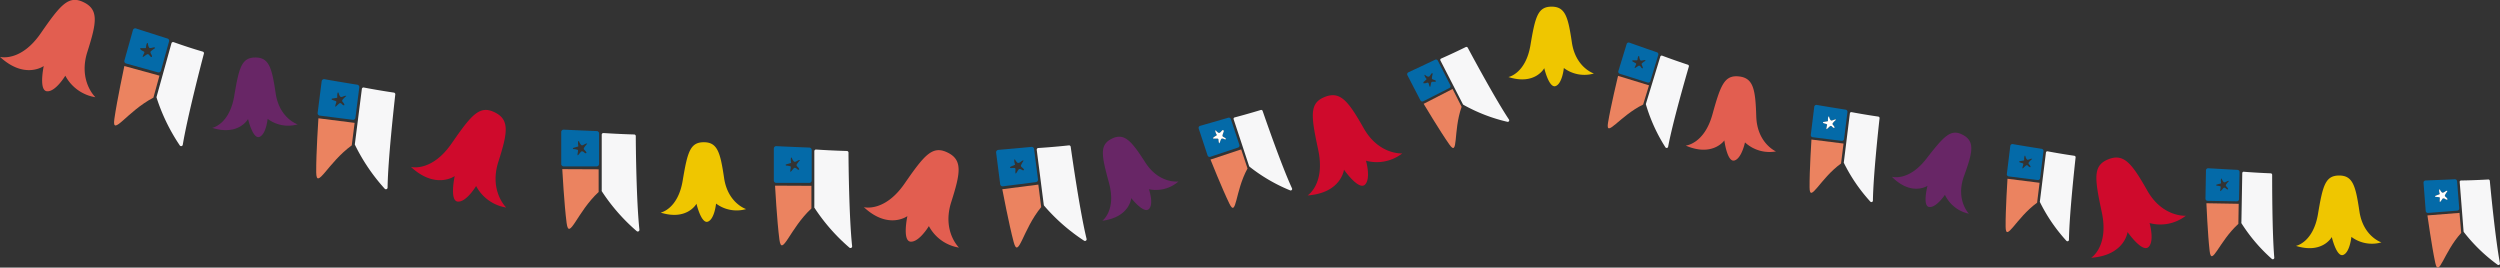 <svg xmlns="http://www.w3.org/2000/svg" viewBox="0 0 454.36 48.64"><rect x="0" y="0" width="454.36" height="48.64" fill="#333333" stroke="none"/><defs><style>.cls-1{fill:#e25e50;}.cls-2{fill:#cf0a2c;}.cls-3{fill:#682666;}.cls-4{fill:#efc600;}.cls-5{fill:#f7f7f8;}.cls-6{fill:#eb8360;}.cls-7{fill:#046aa8;}.cls-8{fill:#fff;}</style></defs><title>Recurso 6</title><g id="Capa_2" data-name="Capa 2"><g id="Capa_1-2" data-name="Capa 1"><path class="cls-1" d="M0,10.34s3.74,1,7.39-4.27,5.09-7,7.84-5.65,2.34,3.7.65,9,1.46,8.25,1.46,8.25a7.54,7.54,0,0,1-5.47-3.91s-1.76,2.94-3.32,2.83S7.95,12,7.95,12,4.51,14.5,0,10.34Z"/><path class="cls-1" d="M306.37,26.46s3.36-.28,4.85-5.65,2.18-7.2,4.82-6.92,3,2.37,3.15,7.26,3.58,6.37,3.58,6.37a6.58,6.58,0,0,1-5.63-1.64s-.6,2.92-1.92,3.29-1.83-3.65-1.83-3.65S311.28,28.58,306.37,26.46Z"/><path class="cls-1" d="M157,37.65s3.74,1,7.39-4.27,5.09-7,7.84-5.65,2.34,3.7.65,9S174.29,45,174.29,45a7.54,7.54,0,0,1-5.47-3.91s-1.76,2.94-3.32,2.83-.59-4.64-.59-4.64S161.46,41.81,157,37.65Z"/><path class="cls-2" d="M74.69,30.34s3.74,1,7.39-4.27,5.09-7,7.84-5.65,2.34,3.7.65,9S92,37.72,92,37.72a7.54,7.54,0,0,1-5.47-3.91s-1.76,2.94-3.32,2.83S82.64,32,82.64,32,79.2,34.5,74.69,30.34Z"/><path class="cls-2" d="M237.65,35.52s3.26-2.07,1.92-8.32-1.61-8.47,1.22-9.59,4.29.82,7.06,5.7,7,4.57,7,4.57a7.54,7.54,0,0,1-6.59,1.33s.95,3.29-.2,4.36-3.8-2.73-3.8-2.73S243.77,35.07,237.65,35.52Z"/><path class="cls-2" d="M380.06,46.85s3.26-2.07,1.92-8.32-1.61-8.47,1.22-9.59,4.29.82,7.06,5.7,7,4.57,7,4.57a7.54,7.54,0,0,1-6.59,1.33s.95,3.29-.2,4.36-3.8-2.73-3.8-2.73S386.18,46.39,380.06,46.85Z"/><path class="cls-3" d="M38.57,23.24s3.13-.6,4-5.79,1.34-7,3.85-7,3,1.93,3.68,6.51,4,5.64,4,5.64a6.22,6.22,0,0,1-5.46-1s-.27,2.81-1.48,3.28-2.08-3.25-2.08-3.25S43.4,24.75,38.57,23.24Z"/><path class="cls-4" d="M120.07,38.64s3.13-.6,4-5.79,1.34-7,3.85-7,3,1.93,3.68,6.51,4,5.64,4,5.64a6.22,6.22,0,0,1-5.46-1s-.27,2.81-1.48,3.28-2.08-3.25-2.08-3.25S124.9,40.15,120.07,38.64Z"/><path class="cls-4" d="M274.15,14s3.13-.6,4-5.79,1.34-7,3.85-7,3,1.93,3.68,6.51,4,5.64,4,5.64a6.22,6.22,0,0,1-5.46-1s-.27,2.81-1.48,3.28-2.08-3.25-2.08-3.25S279,15.55,274.15,14Z"/><path class="cls-4" d="M417.28,44.69s3.13-.6,4-5.79,1.34-7,3.85-7,3,1.93,3.68,6.51,4,5.64,4,5.64a6.22,6.22,0,0,1-5.46-1s-.27,2.81-1.48,3.28-2.08-3.25-2.08-3.25S422.11,46.2,417.28,44.69Z"/><path class="cls-3" d="M200.34,40.12s2.59-1.86,1.2-6.93-1.72-6.9.56-8,3.57.47,6.07,4.36,6,3.44,6,3.44a6.22,6.22,0,0,1-5.36,1.4s.93,2.66,0,3.6S205.59,36,205.59,36,205.36,39.46,200.34,40.12Z"/><path class="cls-3" d="M343.83,32.12s3,.94,6.25-3.24,4.46-5.54,6.67-4.36,1.78,3.13.2,7.47.89,6.85.89,6.85a6.22,6.22,0,0,1-4.36-3.43s-1.56,2.35-2.85,2.21-.32-3.85-.32-3.85S347.39,35.72,343.83,32.12Z"/><path class="cls-5" d="M31.55,7.66c.75.26,2.81,1,5.3,1.72a.3.3,0,0,1,.21.36c-.47,1.77-3,11.52-3.84,16.56a.3.3,0,0,1-.55.12,34.22,34.22,0,0,1-4.21-8.67.31.31,0,0,1,0-.17l2.7-9.71A.3.3,0,0,1,31.55,7.66Z"/><path class="cls-6" d="M22.6,12s-1.35,6.3-1.82,9.65,2.33-1.42,7.1-3.9l1.1-4Z"/><path class="cls-7" d="M30.44,7c-1.83-.57-4.66-1.48-5.73-1.83a.44.44,0,0,0-.55.3L22.61,11a.44.44,0,0,0,.31.54l5.79,1.61a.44.44,0,0,0,.54-.31l1.49-5.37A.44.44,0,0,0,30.44,7ZM28.05,8.84a5,5,0,0,0-.65.5c-.13.17,0,.34.07.49.17.3.2.46.12.51s-.2,0-.32-.14-.14-.2-.18-.24-.21-.17-.36-.09c-.33.18-.89.71-.78.36a2.37,2.37,0,0,1,.17-.41c.08-.17.22-.36,0-.47s-.28-.14-.41-.21L25.58,9a.41.41,0,0,1-.12-.11c0-.12.06-.13.16-.14s.47,0,.7,0,.2,0,.22-.23a1.74,1.74,0,0,1,.17-.66s.05-.06.08-.05a.12.12,0,0,1,.09.1,1.71,1.71,0,0,0,.14.59l.07.12c0,.06,0,.07.11.09.26.09.68-.15.89-.09S28.11,8.79,28.05,8.84Z"/><path class="cls-5" d="M66.09,15.9c.78.15,2.92.55,5.49.93a.3.3,0,0,1,.26.33C71.64,19,70.51,29,70.44,34.1a.3.3,0,0,1-.52.2,34.22,34.22,0,0,1-5.42-8,.31.31,0,0,1,0-.17l1.27-10A.3.3,0,0,1,66.09,15.9Z"/><path class="cls-6" d="M57.87,21.5s-.43,6.43-.4,9.81,2.1-1.74,6.46-4.89l.52-4.09Z"/><path class="cls-7" d="M64.9,15.39c-1.9-.3-4.82-.79-5.93-1a.44.44,0,0,0-.51.38l-.73,5.75a.44.44,0,0,0,.38.49l6,.76a.44.44,0,0,0,.49-.38l.7-5.53A.44.44,0,0,0,64.9,15.39Zm-2.1,2.18a5,5,0,0,0-.57.59c-.1.18,0,.34.14.47s.27.43.2.49-.2,0-.33-.1-.17-.18-.22-.21-.23-.14-.37,0c-.31.22-.78.83-.72.47a2.37,2.37,0,0,1,.11-.43c.05-.18.17-.39,0-.47s-.3-.1-.44-.15l-.19-.07a.41.41,0,0,1-.14-.09c0-.11,0-.14.14-.16s.46-.08.69-.11.2-.06.19-.26a1.74,1.74,0,0,1,.08-.68s0-.06.07-.06a.12.12,0,0,1,.1.09,1.71,1.71,0,0,0,.22.56l.09.11a.16.16,0,0,0,.13.07c.27,0,.65-.25.87-.22S62.85,17.51,62.8,17.57Z"/><path class="cls-5" d="M109.68,24.18c.79.05,3,.19,5.57.26a.3.3,0,0,1,.3.3c0,1.83.11,11.91.66,17a.3.3,0,0,1-.5.26,34.22,34.22,0,0,1-6.35-7.26.31.31,0,0,1,0-.16l0-10.08A.3.3,0,0,1,109.68,24.18Z"/><path class="cls-6" d="M102.19,30.74s.35,6.44.79,9.79,1.88-2,5.82-5.64l0-4.12Z"/><path class="cls-7" d="M108.43,23.82c-1.92-.07-4.88-.2-6-.26A.44.44,0,0,0,102,24l0,5.8a.44.44,0,0,0,.44.44l6,0a.44.44,0,0,0,.44-.44l0-5.57A.44.44,0,0,0,108.43,23.82Zm-1.82,2.42a5,5,0,0,0-.49.66c-.08.19.08.33.2.45s.32.39.25.46-.19.06-.34-.06-.19-.16-.24-.19-.25-.11-.37,0c-.28.26-.67.92-.66.55a2.37,2.37,0,0,1,.06-.44c0-.18.12-.4-.09-.46s-.31-.06-.45-.1l-.19,0a.41.41,0,0,1-.15-.07c-.06-.1,0-.14.12-.18s.45-.13.67-.19.19-.08.15-.28a1.74,1.74,0,0,1,0-.68s0-.07.06-.07a.12.12,0,0,1,.11.08,1.71,1.71,0,0,0,.29.53l.1.1a.16.16,0,0,0,.13.06c.27,0,.61-.33.84-.32S106.65,26.18,106.61,26.24Z"/><path class="cls-5" d="M148.34,27.18c.79.05,3,.19,5.57.26a.3.3,0,0,1,.3.3c0,1.83.11,11.91.66,17a.3.3,0,0,1-.5.26A34.22,34.22,0,0,1,148,37.73a.31.31,0,0,1,0-.16l0-10.08A.3.3,0,0,1,148.34,27.18Z"/><path class="cls-6" d="M140.86,33.74s.35,6.44.79,9.79,1.88-2,5.82-5.64l0-4.12Z"/><path class="cls-7" d="M147.1,26.82c-1.92-.07-4.88-.2-6-.26a.44.44,0,0,0-.46.44l0,5.8a.44.44,0,0,0,.44.44l6,0a.44.44,0,0,0,.44-.44l0-5.57A.44.44,0,0,0,147.1,26.82Zm-1.82,2.42a5,5,0,0,0-.49.66c-.08.19.08.33.2.45s.32.39.25.46-.19.06-.34-.06-.19-.16-.24-.19-.25-.11-.37,0c-.28.26-.67.92-.66.55a2.37,2.37,0,0,1,.06-.44c0-.18.12-.4-.09-.46s-.31-.06-.45-.1l-.19,0a.41.41,0,0,1-.15-.07c-.06-.1,0-.14.12-.18s.45-.13.67-.19.19-.08.15-.28a1.74,1.74,0,0,1,0-.68s0-.07.06-.07a.12.12,0,0,1,.11.08,1.71,1.71,0,0,0,.29.53l.1.1a.16.16,0,0,0,.13.06c.27,0,.61-.33.84-.32S145.32,29.18,145.28,29.24Z"/><path class="cls-5" d="M188.71,26.9c.79-.05,3-.2,5.55-.48a.3.3,0,0,1,.33.25c.26,1.81,1.68,11.79,2.89,16.75a.3.3,0,0,1-.46.32,34.22,34.22,0,0,1-7.25-6.35.31.31,0,0,1-.07-.16l-1.28-10A.3.3,0,0,1,188.71,26.9Z"/><path class="cls-6" d="M182.16,34.39s1.2,6.34,2.07,9.6,1.6-2.22,5-6.35l-.52-4.09Z"/><path class="cls-7" d="M187.43,26.7c-1.91.19-4.87.44-6,.54a.44.44,0,0,0-.39.49l.74,5.75a.44.44,0,0,0,.49.38l6-.76a.44.44,0,0,0,.38-.49l-.71-5.52A.44.44,0,0,0,187.43,26.7Zm-1.48,2.63a5,5,0,0,0-.4.72c-.05.2.12.32.25.42s.37.35.31.42-.18.09-.35,0l-.26-.15c-.13,0-.26-.08-.37.06-.24.29-.54,1-.58.63a2.37,2.37,0,0,1,0-.44c0-.19.06-.42-.15-.45s-.31,0-.46,0l-.2,0a.41.41,0,0,1-.16-.05c-.07-.1,0-.14.09-.19s.43-.19.64-.28.18-.1.12-.3a1.74,1.74,0,0,1-.1-.67s0-.07.05-.08a.12.12,0,0,1,.12.06,1.71,1.71,0,0,0,.36.49l.11.08a.16.16,0,0,0,.14,0c.27,0,.57-.4.79-.43S186,29.27,185.94,29.34Z"/><path class="cls-5" d="M224.39,21.34c.68-.18,2.55-.68,4.75-1.35a.27.27,0,0,1,.33.16c.53,1.53,3.46,10,5.35,14.09a.27.27,0,0,1-.34.36,30.33,30.33,0,0,1-7.38-4.3.28.28,0,0,1-.09-.13l-2.8-8.48A.26.26,0,0,1,224.39,21.34Z"/><path class="cls-6" d="M220,29s2.12,5.31,3.43,8,1-2.2,3.3-6.38l-1.15-3.47Z"/><path class="cls-7" d="M223.24,21.39c-1.63.48-4.16,1.21-5.12,1.48a.39.39,0,0,0-.26.5l1.61,4.88a.39.39,0,0,0,.49.25L225,26.82a.39.39,0,0,0,.25-.49l-1.55-4.69A.39.39,0,0,0,223.24,21.39Zm-.85,2.54a4.42,4.42,0,0,0-.23.69c0,.18.16.26.29.32s.38.24.34.32-.15.11-.3,0l-.26-.09c-.12,0-.24,0-.31.11-.16.3-.31,1-.4.65a2.1,2.1,0,0,1-.07-.38c0-.16,0-.37-.21-.37l-.41,0-.18,0a.37.37,0,0,1-.15,0c-.08-.07,0-.13,0-.18s.34-.24.51-.35.14-.12.05-.28a1.54,1.54,0,0,1-.2-.57.08.08,0,0,1,0-.08.11.11,0,0,1,.12,0,1.52,1.52,0,0,0,.39.36l.11.05a.15.15,0,0,0,.13,0c.24-.06.42-.45.61-.5S222.42,23.87,222.4,23.94Z"/><path class="cls-8" d="M222.4,23.94a4.42,4.42,0,0,0-.23.69c0,.18.16.26.29.32s.38.24.34.32-.15.11-.3,0l-.26-.09c-.12,0-.24,0-.31.11-.16.3-.31,1-.4.65a2.1,2.1,0,0,1-.07-.38c0-.16,0-.37-.21-.37l-.41,0-.18,0a.37.37,0,0,1-.15,0c-.08-.07,0-.13,0-.18s.34-.24.51-.35.14-.12.05-.28a1.54,1.54,0,0,1-.2-.57.08.08,0,0,1,0-.08.11.11,0,0,1,.12,0,1.52,1.52,0,0,0,.39.36l.11.05a.15.15,0,0,0,.13,0c.24-.06.42-.45.61-.5S222.42,23.87,222.4,23.94Z"/><path class="cls-5" d="M261.92,10.64c.64-.28,2.41-1.07,4.48-2.09a.27.27,0,0,1,.35.11c.76,1.43,5,9.31,7.5,13.07a.27.27,0,0,1-.28.41,30.33,30.33,0,0,1-8-3.09.28.28,0,0,1-.1-.11L261.79,11A.26.26,0,0,1,261.92,10.64Z"/><path class="cls-6" d="M258.74,18.87s2.93,4.91,4.65,7.36.66-2.33,2.25-6.82L264,16.17Z"/><path class="cls-7" d="M260.79,10.87c-1.53.74-3.92,1.85-4.82,2.27a.39.39,0,0,0-.18.53l2.36,4.56a.39.39,0,0,0,.53.17L263.41,16a.39.39,0,0,0,.17-.53L261.31,11A.39.39,0,0,0,260.79,10.87Zm-.43,2.64a4.42,4.42,0,0,0-.12.72c0,.18.2.23.34.27.29.09.41.18.39.26s-.13.13-.29.1l-.27,0c-.13,0-.24,0-.29.16-.11.32-.15,1-.29.7a2.1,2.1,0,0,1-.13-.37c-.05-.16-.07-.37-.26-.33s-.27.08-.4.11l-.17,0a.37.37,0,0,1-.15,0c-.09-.06,0-.12,0-.19s.3-.29.45-.43.12-.14,0-.28a1.54,1.54,0,0,1-.28-.53.08.08,0,0,1,0-.08.11.11,0,0,1,.12,0,1.52,1.52,0,0,0,.45.3l.12,0a.15.15,0,0,0,.13,0c.22-.1.35-.51.52-.6S260.37,13.45,260.36,13.51Z"/><path class="cls-5" d="M302.1,10.12c.66.25,2.47.92,4.66,1.64a.27.27,0,0,1,.18.33c-.45,1.56-2.94,10.14-3.77,14.59a.27.27,0,0,1-.49.09A30.33,30.33,0,0,1,299.14,19a.28.28,0,0,1,0-.15l2.61-8.55A.26.26,0,0,1,302.1,10.12Z"/><path class="cls-6" d="M294.07,13.79s-1.34,5.56-1.82,8.51,2.1-1.21,6.38-3.3l1.07-3.49Z"/><path class="cls-7" d="M301.13,9.5c-1.61-.55-4.09-1.42-5-1.75a.39.39,0,0,0-.5.26l-1.5,4.91a.39.39,0,0,0,.26.49L299.45,15a.39.39,0,0,0,.49-.26L301.38,10A.39.39,0,0,0,301.13,9.5ZM299,11.08a4.42,4.42,0,0,0-.59.43c-.12.14,0,.3.05.43s.17.42.1.46-.18,0-.28-.13-.12-.18-.16-.22-.18-.16-.32-.09c-.3.15-.8.61-.7.3a2.1,2.1,0,0,1,.16-.36c.07-.15.2-.31,0-.42s-.24-.13-.36-.2l-.15-.09a.37.37,0,0,1-.11-.1c0-.1.06-.11.15-.12h.62c.14,0,.18,0,.2-.2a1.54,1.54,0,0,1,.17-.58s0,0,.07,0a.11.11,0,0,1,.08.09,1.52,1.52,0,0,0,.11.52l.06.11c0,.05,0,.06.1.08.23.08.6-.12.79-.06S299,11,299,11.08Z"/><path class="cls-5" d="M336.5,20.38c.69.13,2.59.48,4.87.81a.27.27,0,0,1,.23.29c-.18,1.61-1.15,10.5-1.21,15a.27.27,0,0,1-.46.17,30.33,30.33,0,0,1-4.82-7.05.28.28,0,0,1,0-.15l1.1-8.87A.26.26,0,0,1,336.5,20.38Z"/><path class="cls-6" d="M329.22,25.36s-.37,5.7-.34,8.7,1.86-1.55,5.72-4.35l.45-3.62Z"/><path class="cls-7" d="M335.44,19.93c-1.68-.26-4.28-.69-5.26-.86a.39.39,0,0,0-.45.34l-.63,5.1a.39.39,0,0,0,.34.43l5.28.66a.39.39,0,0,0,.43-.34l.61-4.9A.39.39,0,0,0,335.44,19.93Zm-1.86,1.93a4.42,4.42,0,0,0-.5.52c-.09.16,0,.3.13.42s.24.38.18.43-.18,0-.3-.09-.15-.16-.19-.19-.21-.12-.33,0c-.27.2-.69.74-.64.42A2.1,2.1,0,0,1,332,23c0-.16.15-.34,0-.42s-.26-.09-.39-.13l-.17-.06a.37.37,0,0,1-.12-.08c0-.1,0-.12.12-.15l.61-.1c.14,0,.18-.05.17-.23a1.54,1.54,0,0,1,.07-.6s0-.06.06-.06a.11.11,0,0,1,.09.08,1.52,1.52,0,0,0,.2.5l.08.09a.15.15,0,0,0,.11.07c.24,0,.58-.22.77-.19S333.63,21.82,333.59,21.86Z"/><path class="cls-8" d="M333.59,21.86a4.42,4.42,0,0,0-.5.52c-.09.16,0,.3.13.42s.24.38.18.43-.18,0-.3-.09-.15-.16-.19-.19-.21-.12-.33,0c-.27.2-.69.74-.64.42A2.1,2.1,0,0,1,332,23c0-.16.15-.34,0-.42s-.26-.09-.39-.13l-.17-.06a.37.37,0,0,1-.12-.08c0-.1,0-.12.12-.15l.61-.1c.14,0,.18-.05.17-.23a1.54,1.54,0,0,1,.07-.6s0-.06.06-.06a.11.11,0,0,1,.09.08,1.52,1.52,0,0,0,.2.5l.08.09a.15.15,0,0,0,.11.07c.24,0,.58-.22.77-.19S333.63,21.82,333.59,21.86Z"/><path class="cls-5" d="M407.76,31.21c.7.06,2.63.2,4.93.29a.27.27,0,0,1,.26.27c0,1.62,0,10.56.39,15.07a.27.27,0,0,1-.44.22,30.33,30.33,0,0,1-5.54-6.5.28.28,0,0,1,0-.15l.16-8.93A.26.26,0,0,1,407.76,31.21Z"/><path class="cls-6" d="M401,36.94s.24,5.71.59,8.68,1.69-1.74,5.22-4.93l.06-3.65Z"/><path class="cls-7" d="M406.65,30.87c-1.7-.08-4.33-.24-5.32-.29a.39.39,0,0,0-.41.38l-.09,5.14a.39.39,0,0,0,.38.4l5.32.09a.39.39,0,0,0,.4-.38l.09-4.94A.39.39,0,0,0,406.65,30.87ZM405,33a4.42,4.42,0,0,0-.45.58c-.07.17.07.3.17.4s.28.35.22.41-.17.05-.3-.05l-.21-.17c-.11-.06-.22-.1-.33,0s-.61.8-.59.48a2.1,2.1,0,0,1,.06-.39c0-.16.11-.36-.07-.41s-.27-.06-.4-.09l-.17,0a.37.37,0,0,1-.13-.07c-.05-.09,0-.12.11-.16l.6-.16c.14,0,.17-.07.14-.25a1.54,1.54,0,0,1,0-.6s0-.06.06-.06a.11.11,0,0,1,.1.07,1.52,1.52,0,0,0,.25.47l.09.09a.15.15,0,0,0,.12.05c.24,0,.55-.28.74-.27S405.06,32.94,405,33Z"/><path class="cls-5" d="M447.29,32.8c.7,0,2.64-.05,4.94-.18a.27.27,0,0,1,.28.24c.15,1.62,1,10.51,1.84,15a.27.27,0,0,1-.42.26,30.33,30.33,0,0,1-6.14-5.94.28.28,0,0,1-.05-.14l-.7-8.91A.26.26,0,0,1,447.29,32.8Z"/><path class="cls-6" d="M441.17,39.15s.79,5.66,1.42,8.59,1.51-1.89,4.72-5.41L447,38.69Z"/><path class="cls-7" d="M446.16,32.58c-1.7.08-4.33.18-5.33.22a.39.39,0,0,0-.37.42l.4,5.12a.39.39,0,0,0,.42.36l5.31-.42a.39.39,0,0,0,.36-.42l-.39-4.92A.39.39,0,0,0,446.16,32.58Zm-1.43,2.27a4.42,4.42,0,0,0-.39.62c-.05.18.1.29.21.38s.31.32.26.39-.17.07-.31,0l-.23-.15c-.12,0-.23-.08-.33,0s-.53.86-.54.54a2.1,2.1,0,0,1,0-.39c0-.17.08-.37-.11-.4l-.41-.05-.17,0a.37.37,0,0,1-.14-.05c-.06-.09,0-.13.09-.17s.38-.15.58-.22.16-.09.12-.26a1.54,1.54,0,0,1-.06-.6s0-.06.05-.07a.11.11,0,0,1,.1.06,1.52,1.52,0,0,0,.3.45l.09.08a.15.15,0,0,0,.12,0c.24,0,.52-.33.71-.34S444.77,34.79,444.74,34.85Z"/><path class="cls-8" d="M444.74,34.85a4.42,4.42,0,0,0-.39.62c-.05.18.1.29.21.38s.31.32.26.39-.17.07-.31,0l-.23-.15c-.12,0-.23-.08-.33,0s-.53.86-.54.54a2.1,2.1,0,0,1,0-.39c0-.17.08-.37-.11-.4l-.41-.05-.17,0a.37.37,0,0,1-.14-.05c-.06-.09,0-.13.09-.17s.38-.15.58-.22.16-.09.12-.26a1.54,1.54,0,0,1-.06-.6s0-.06.05-.07a.11.11,0,0,1,.1.06,1.52,1.52,0,0,0,.3.45l.09.08a.15.15,0,0,0,.12,0c.24,0,.52-.33.71-.34S444.77,34.79,444.74,34.85Z"/><path class="cls-5" d="M372.13,27.5c.69.13,2.59.48,4.87.81a.27.27,0,0,1,.23.29c-.18,1.61-1.15,10.5-1.21,15a.27.27,0,0,1-.46.17,30.33,30.33,0,0,1-4.82-7.05.28.28,0,0,1,0-.15l1.1-8.87A.26.26,0,0,1,372.13,27.5Z"/><path class="cls-6" d="M364.85,32.49s-.37,5.7-.34,8.7,1.86-1.55,5.72-4.35l.45-3.62Z"/><path class="cls-7" d="M371.07,27.05c-1.68-.26-4.28-.69-5.26-.86a.39.39,0,0,0-.45.34l-.63,5.1a.39.39,0,0,0,.34.43l5.28.66a.39.39,0,0,0,.43-.34l.61-4.9A.39.39,0,0,0,371.07,27.05ZM369.21,29a4.42,4.42,0,0,0-.5.52c-.09.16,0,.3.13.42s.24.38.18.43-.18,0-.3-.09-.15-.16-.19-.19-.21-.12-.33,0c-.27.2-.69.74-.64.42a2.1,2.1,0,0,1,.1-.38c0-.16.15-.34,0-.42s-.26-.09-.39-.13l-.17-.06a.37.37,0,0,1-.12-.08c0-.1,0-.12.12-.15l.61-.1c.14,0,.18-.05.17-.23a1.54,1.54,0,0,1,.07-.6s0-.06.06-.06a.11.11,0,0,1,.09.08,1.52,1.52,0,0,0,.2.5l.08.09a.15.15,0,0,0,.11.07c.24,0,.58-.22.77-.19S369.26,28.94,369.21,29Z"/></g></g></svg>